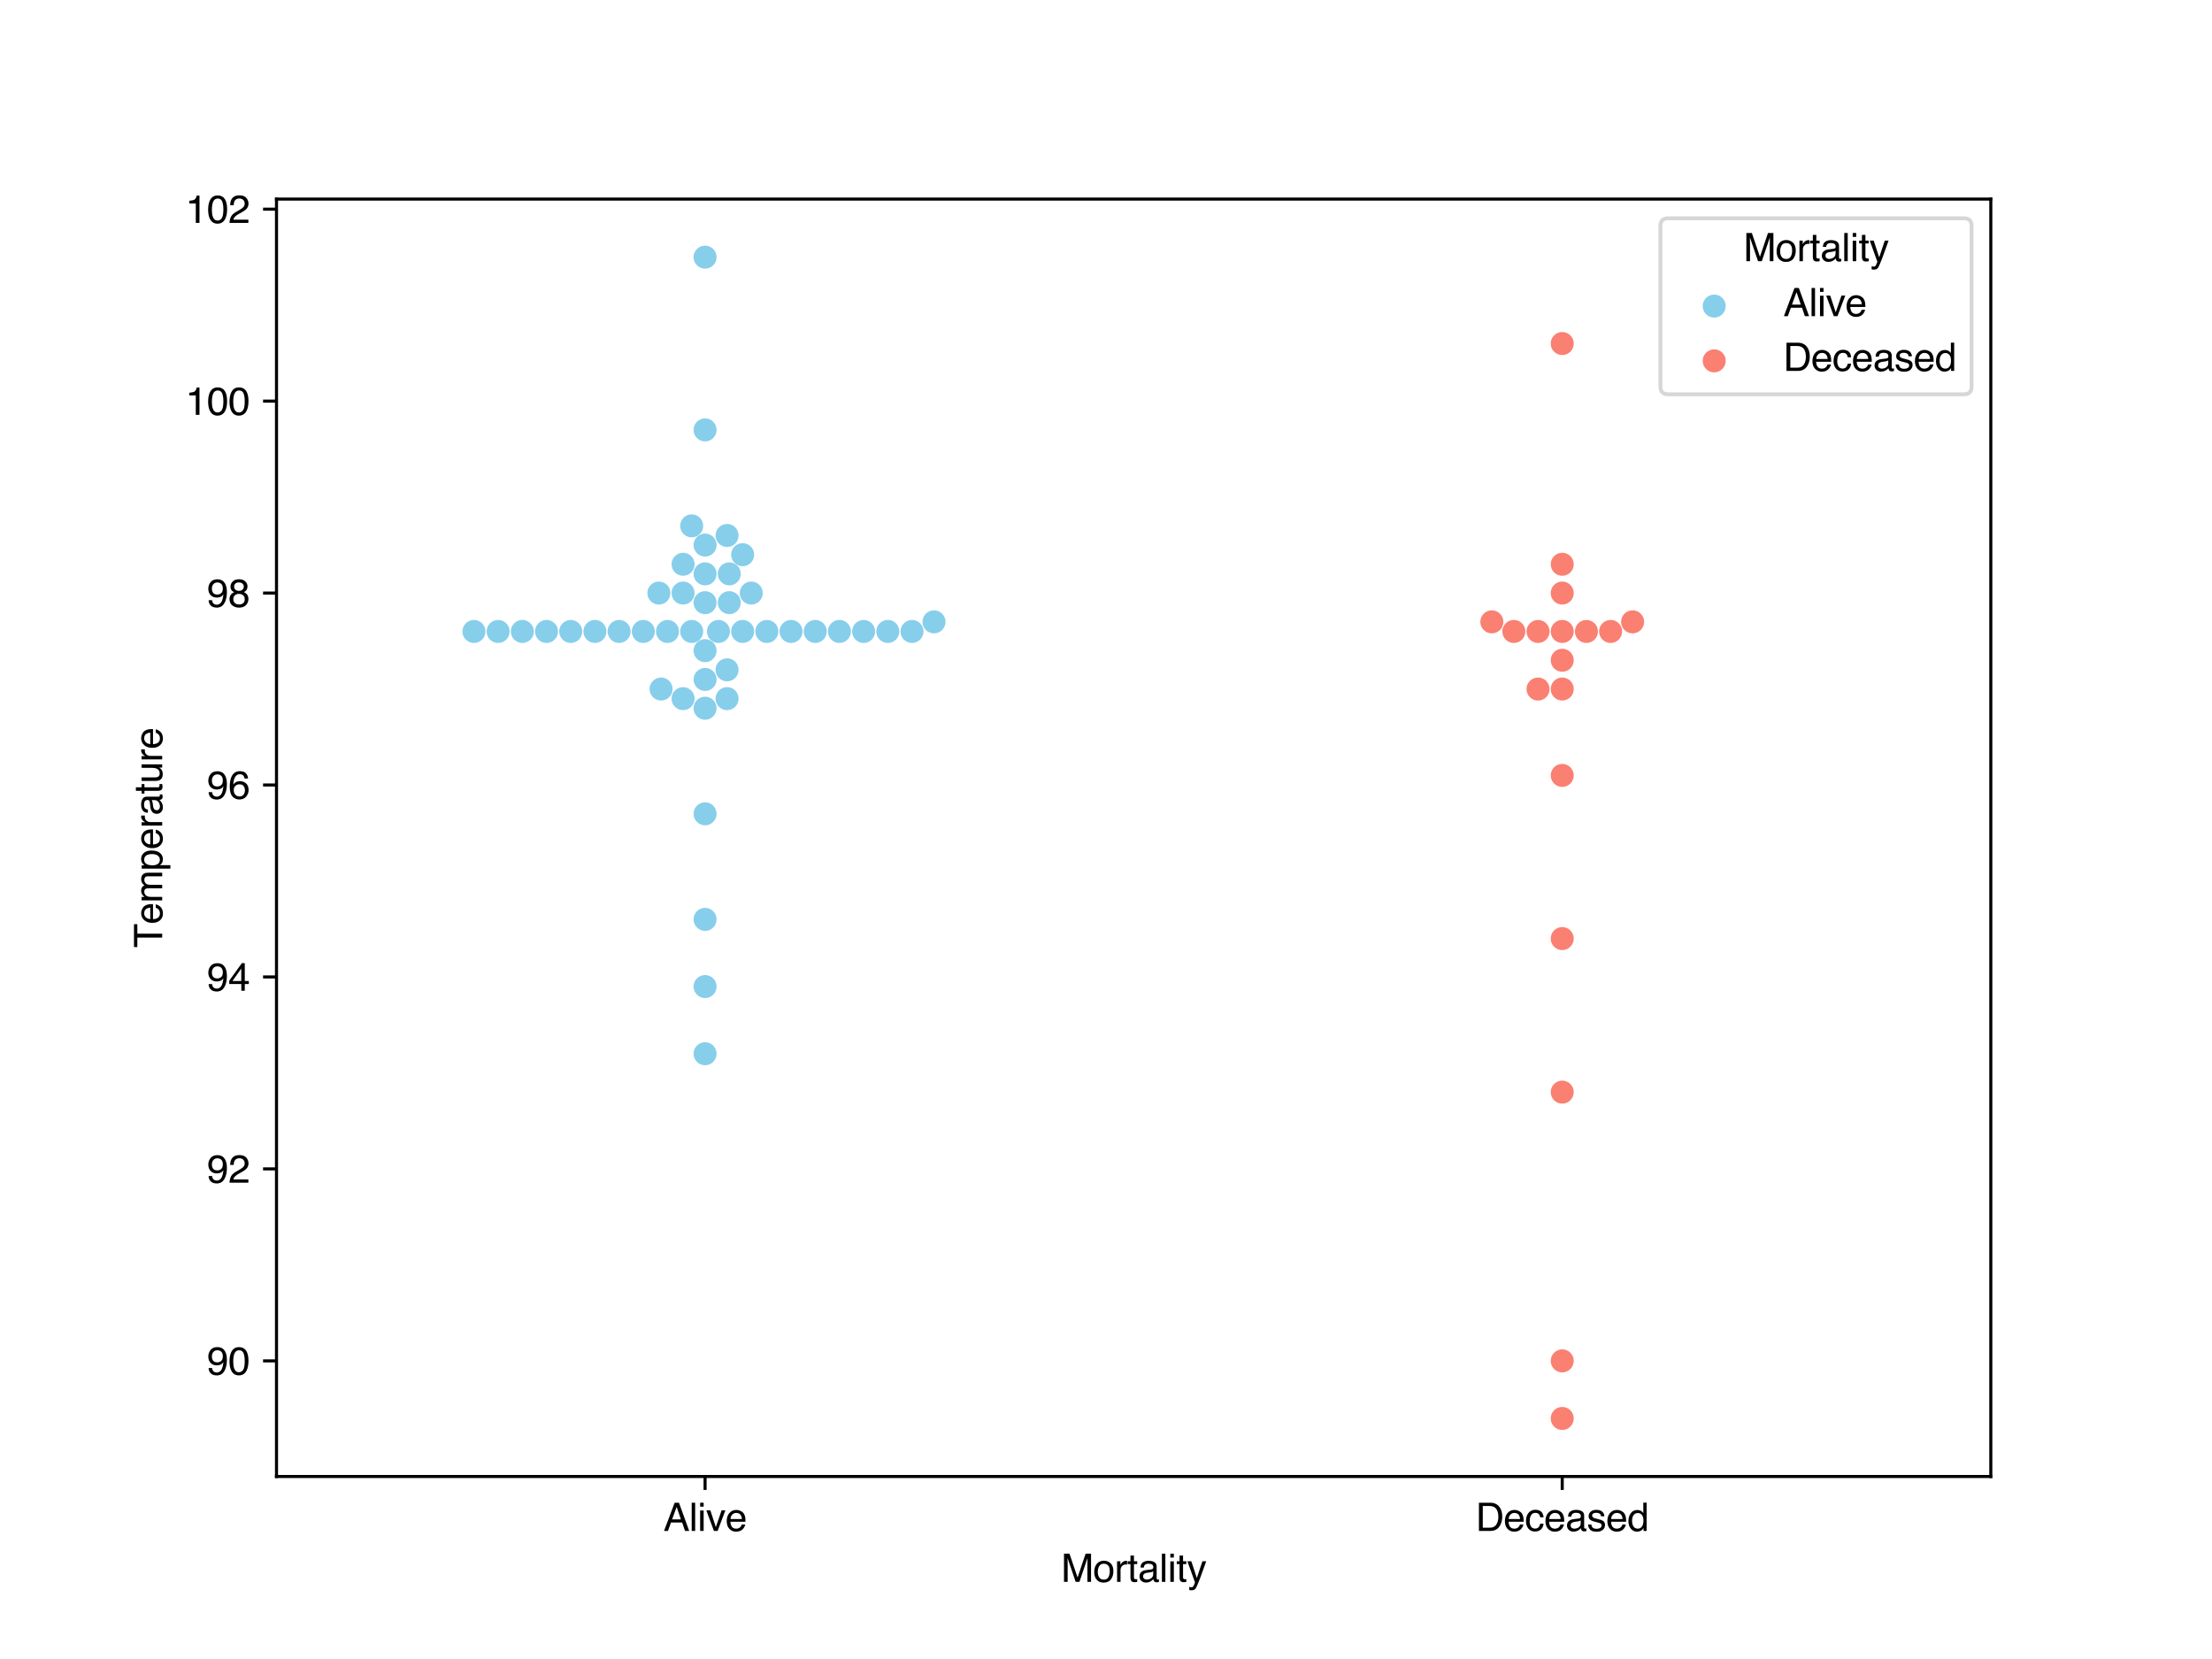 <?xml version="1.0" encoding="utf-8" standalone="no"?>
<!DOCTYPE svg PUBLIC "-//W3C//DTD SVG 1.1//EN"
  "http://www.w3.org/Graphics/SVG/1.1/DTD/svg11.dtd">
<svg xmlns:xlink="http://www.w3.org/1999/xlink" width="576pt" height="432pt" viewBox="0 0 576 432" xmlns="http://www.w3.org/2000/svg" version="1.1">
 <defs>
  <style type="text/css">*{stroke-linejoin: round; stroke-linecap: butt}</style>
 </defs>
 <g id="figure_1">
  <g id="patch_1">
   <path d="M 0 432 
L 576 432 
L 576 0 
L 0 0 
z
" style="fill: #ffffff"/>
  </g>
  <g id="axes_1">
   <g id="patch_2">
    <path d="M 72 384.48 
L 518.4 384.48 
L 518.4 51.84 
L 72 51.84 
z
" style="fill: #ffffff"/>
   </g>
   <g id="PathCollection_1"/>
   <g id="PathCollection_2"/>
   <g id="matplotlib.axis_1">
    <g id="xtick_1">
     <g id="line2d_1">
      <defs>
       <path id="mde32cd69aa" d="M 0 0 
L 0 3.5 
" style="stroke: #000000; stroke-width: 0.8"/>
      </defs>
      <g>
       <use xlink:href="#mde32cd69aa" x="183.6" y="384.48" style="stroke: #000000; stroke-width: 0.8"/>
      </g>
     </g>
     <g id="text_1">
      <!-- Alive -->
      <g transform="translate(172.762 398.653) scale(0.1 -0.1)">
       <defs>
        <path id="Helvetica-41" d="M 2844 1881 
L 2147 3909 
L 1406 1881 
L 2844 1881 
z
M 1822 4591 
L 2525 4591 
L 4191 0 
L 3509 0 
L 3044 1375 
L 1228 1375 
L 731 0 
L 94 0 
L 1822 4591 
z
" transform="scale(0.016)"/>
        <path id="Helvetica-6c" d="M 428 4591 
L 991 4591 
L 991 0 
L 428 0 
L 428 4591 
z
" transform="scale(0.016)"/>
        <path id="Helvetica-69" d="M 413 3331 
L 984 3331 
L 984 0 
L 413 0 
L 413 3331 
z
M 413 4591 
L 984 4591 
L 984 3953 
L 413 3953 
L 413 4591 
z
" transform="scale(0.016)"/>
        <path id="Helvetica-76" d="M 688 3347 
L 1581 622 
L 2516 3347 
L 3131 3347 
L 1869 0 
L 1269 0 
L 34 3347 
L 688 3347 
z
" transform="scale(0.016)"/>
        <path id="Helvetica-65" d="M 1806 3422 
Q 2163 3422 2497 3255 
Q 2831 3088 3006 2822 
Q 3175 2569 3231 2231 
Q 3281 2000 3281 1494 
L 828 1494 
Q 844 984 1069 676 
Q 1294 369 1766 369 
Q 2206 369 2469 659 
Q 2619 828 2681 1050 
L 3234 1050 
Q 3213 866 3089 639 
Q 2966 413 2813 269 
Q 2556 19 2178 -69 
Q 1975 -119 1719 -119 
Q 1094 -119 659 336 
Q 225 791 225 1609 
Q 225 2416 662 2919 
Q 1100 3422 1806 3422 
z
M 2703 1941 
Q 2669 2306 2544 2525 
Q 2313 2931 1772 2931 
Q 1384 2931 1121 2651 
Q 859 2372 844 1941 
L 2703 1941 
z
M 1753 3428 
L 1753 3428 
z
" transform="scale(0.016)"/>
       </defs>
       <use xlink:href="#Helvetica-41"/>
       <use xlink:href="#Helvetica-6c" x="66.699"/>
       <use xlink:href="#Helvetica-69" x="88.916"/>
       <use xlink:href="#Helvetica-76" x="111.133"/>
       <use xlink:href="#Helvetica-65" x="161.133"/>
      </g>
     </g>
    </g>
    <g id="xtick_2">
     <g id="line2d_2">
      <g>
       <use xlink:href="#mde32cd69aa" x="406.8" y="384.48" style="stroke: #000000; stroke-width: 0.8"/>
      </g>
     </g>
     <g id="text_2">
      <!-- Deceased -->
      <g transform="translate(384.287 398.653) scale(0.1 -0.1)">
       <defs>
        <path id="Helvetica-44" d="M 2250 531 
Q 2566 531 2769 597 
Q 3131 719 3363 1066 
Q 3547 1344 3628 1778 
Q 3675 2038 3675 2259 
Q 3675 3113 3336 3584 
Q 2997 4056 2244 4056 
L 1141 4056 
L 1141 531 
L 2250 531 
z
M 516 4591 
L 2375 4591 
Q 3322 4591 3844 3919 
Q 4309 3313 4309 2366 
Q 4309 1634 4034 1044 
Q 3550 0 2369 0 
L 516 0 
L 516 4591 
z
" transform="scale(0.016)"/>
        <path id="Helvetica-63" d="M 1703 3444 
Q 2269 3444 2623 3169 
Q 2978 2894 3050 2222 
L 2503 2222 
Q 2453 2531 2275 2736 
Q 2097 2941 1703 2941 
Q 1166 2941 934 2416 
Q 784 2075 784 1575 
Q 784 1072 996 728 
Q 1209 384 1666 384 
Q 2016 384 2220 598 
Q 2425 813 2503 1184 
L 3050 1184 
Q 2956 519 2581 211 
Q 2206 -97 1622 -97 
Q 966 -97 575 383 
Q 184 863 184 1581 
Q 184 2463 612 2953 
Q 1041 3444 1703 3444 
z
M 1616 3428 
L 1616 3428 
z
" transform="scale(0.016)"/>
        <path id="Helvetica-61" d="M 844 891 
Q 844 647 1022 506 
Q 1200 366 1444 366 
Q 1741 366 2019 503 
Q 2488 731 2488 1250 
L 2488 1703 
Q 2384 1638 2221 1594 
Q 2059 1550 1903 1531 
L 1563 1488 
Q 1256 1447 1103 1359 
Q 844 1213 844 891 
z
M 2206 2028 
Q 2400 2053 2466 2191 
Q 2503 2266 2503 2406 
Q 2503 2694 2298 2823 
Q 2094 2953 1713 2953 
Q 1272 2953 1088 2716 
Q 984 2584 953 2325 
L 428 2325 
Q 444 2944 830 3186 
Q 1216 3428 1725 3428 
Q 2316 3428 2684 3203 
Q 3050 2978 3050 2503 
L 3050 575 
Q 3050 488 3086 434 
Q 3122 381 3238 381 
Q 3275 381 3322 386 
Q 3369 391 3422 400 
L 3422 -16 
Q 3291 -53 3222 -62 
Q 3153 -72 3034 -72 
Q 2744 -72 2613 134 
Q 2544 244 2516 444 
Q 2344 219 2022 53 
Q 1700 -113 1313 -113 
Q 847 -113 551 170 
Q 256 453 256 878 
Q 256 1344 547 1600 
Q 838 1856 1309 1916 
L 2206 2028 
z
M 1741 3428 
L 1741 3428 
z
" transform="scale(0.016)"/>
        <path id="Helvetica-73" d="M 747 1050 
Q 772 769 888 619 
Q 1100 347 1625 347 
Q 1938 347 2175 483 
Q 2413 619 2413 903 
Q 2413 1119 2222 1231 
Q 2100 1300 1741 1391 
L 1294 1503 
Q 866 1609 663 1741 
Q 300 1969 300 2372 
Q 300 2847 642 3140 
Q 984 3434 1563 3434 
Q 2319 3434 2653 2991 
Q 2863 2709 2856 2384 
L 2325 2384 
Q 2309 2575 2191 2731 
Q 1997 2953 1519 2953 
Q 1200 2953 1036 2831 
Q 872 2709 872 2509 
Q 872 2291 1088 2159 
Q 1213 2081 1456 2022 
L 1828 1931 
Q 2434 1784 2641 1647 
Q 2969 1431 2969 969 
Q 2969 522 2630 197 
Q 2291 -128 1597 -128 
Q 850 -128 539 211 
Q 228 550 206 1050 
L 747 1050 
z
M 1578 3428 
L 1578 3428 
z
" transform="scale(0.016)"/>
        <path id="Helvetica-64" d="M 769 1634 
Q 769 1097 997 734 
Q 1225 372 1728 372 
Q 2119 372 2370 708 
Q 2622 1044 2622 1672 
Q 2622 2306 2362 2611 
Q 2103 2916 1722 2916 
Q 1297 2916 1033 2591 
Q 769 2266 769 1634 
z
M 1616 3406 
Q 2000 3406 2259 3244 
Q 2409 3150 2600 2916 
L 2600 4606 
L 3141 4606 
L 3141 0 
L 2634 0 
L 2634 466 
Q 2438 156 2169 18 
Q 1900 -119 1553 -119 
Q 994 -119 584 351 
Q 175 822 175 1603 
Q 175 2334 548 2870 
Q 922 3406 1616 3406 
z
" transform="scale(0.016)"/>
       </defs>
       <use xlink:href="#Helvetica-44"/>
       <use xlink:href="#Helvetica-65" x="72.217"/>
       <use xlink:href="#Helvetica-63" x="127.832"/>
       <use xlink:href="#Helvetica-65" x="177.832"/>
       <use xlink:href="#Helvetica-61" x="233.447"/>
       <use xlink:href="#Helvetica-73" x="289.062"/>
       <use xlink:href="#Helvetica-65" x="339.062"/>
       <use xlink:href="#Helvetica-64" x="394.678"/>
      </g>
     </g>
    </g>
    <g id="text_3">
     <!-- Mortality -->
     <g transform="translate(276.309 411.911) scale(0.1 -0.1)">
      <defs>
       <path id="Helvetica-4d" d="M 472 4591 
L 1363 4591 
L 2681 709 
L 3991 4591 
L 4872 4591 
L 4872 0 
L 4281 0 
L 4281 2709 
Q 4281 2850 4287 3175 
Q 4294 3500 4294 3872 
L 2984 0 
L 2369 0 
L 1050 3872 
L 1050 3731 
Q 1050 3563 1058 3217 
Q 1066 2872 1066 2709 
L 1066 0 
L 472 0 
L 472 4591 
z
" transform="scale(0.016)"/>
       <path id="Helvetica-6f" d="M 1741 363 
Q 2300 363 2508 786 
Q 2716 1209 2716 1728 
Q 2716 2197 2566 2491 
Q 2328 2953 1747 2953 
Q 1231 2953 997 2559 
Q 763 2166 763 1609 
Q 763 1075 997 719 
Q 1231 363 1741 363 
z
M 1763 3444 
Q 2409 3444 2856 3012 
Q 3303 2581 3303 1744 
Q 3303 934 2909 406 
Q 2516 -122 1688 -122 
Q 997 -122 590 345 
Q 184 813 184 1600 
Q 184 2444 612 2944 
Q 1041 3444 1763 3444 
z
M 1744 3428 
L 1744 3428 
z
" transform="scale(0.016)"/>
       <path id="Helvetica-72" d="M 428 3347 
L 963 3347 
L 963 2769 
Q 1028 2938 1284 3180 
Q 1541 3422 1875 3422 
Q 1891 3422 1928 3419 
Q 1966 3416 2056 3406 
L 2056 2813 
Q 2006 2822 1964 2825 
Q 1922 2828 1872 2828 
Q 1447 2828 1219 2554 
Q 991 2281 991 1925 
L 991 0 
L 428 0 
L 428 3347 
z
" transform="scale(0.016)"/>
       <path id="Helvetica-74" d="M 525 4281 
L 1094 4281 
L 1094 3347 
L 1628 3347 
L 1628 2888 
L 1094 2888 
L 1094 703 
Q 1094 528 1213 469 
Q 1278 434 1431 434 
Q 1472 434 1519 436 
Q 1566 438 1628 444 
L 1628 0 
Q 1531 -28 1426 -40 
Q 1322 -53 1200 -53 
Q 806 -53 665 148 
Q 525 350 525 672 
L 525 2888 
L 72 2888 
L 72 3347 
L 525 3347 
L 525 4281 
z
" transform="scale(0.016)"/>
       <path id="Helvetica-79" d="M 2503 3347 
L 3125 3347 
Q 3006 3025 2597 1878 
Q 2291 1016 2084 472 
Q 1597 -809 1397 -1090 
Q 1197 -1372 709 -1372 
Q 591 -1372 527 -1362 
Q 463 -1353 369 -1328 
L 369 -816 
Q 516 -856 581 -865 
Q 647 -875 697 -875 
Q 853 -875 926 -823 
Q 1000 -772 1050 -697 
Q 1066 -672 1162 -440 
Q 1259 -209 1303 -97 
L 66 3347 
L 703 3347 
L 1600 622 
L 2503 3347 
z
M 1597 3428 
L 1597 3428 
z
" transform="scale(0.016)"/>
      </defs>
      <use xlink:href="#Helvetica-4d"/>
      <use xlink:href="#Helvetica-6f" x="83.301"/>
      <use xlink:href="#Helvetica-72" x="138.916"/>
      <use xlink:href="#Helvetica-74" x="172.217"/>
      <use xlink:href="#Helvetica-61" x="200"/>
      <use xlink:href="#Helvetica-6c" x="255.615"/>
      <use xlink:href="#Helvetica-69" x="277.832"/>
      <use xlink:href="#Helvetica-74" x="300.049"/>
      <use xlink:href="#Helvetica-79" x="327.832"/>
     </g>
    </g>
   </g>
   <g id="matplotlib.axis_2">
    <g id="ytick_1">
     <g id="line2d_3">
      <defs>
       <path id="m8b24655b7f" d="M 0 0 
L -3.5 0 
" style="stroke: #000000; stroke-width: 0.8"/>
      </defs>
      <g>
       <use xlink:href="#m8b24655b7f" x="72" y="354.365" style="stroke: #000000; stroke-width: 0.8"/>
      </g>
     </g>
     <g id="text_4">
      <!-- 90 -->
      <g transform="translate(53.878 357.952) scale(0.1 -0.1)">
       <defs>
        <path id="Helvetica-39" d="M 850 1081 
Q 875 616 1209 438 
Q 1381 344 1597 344 
Q 2000 344 2284 680 
Q 2569 1016 2688 2044 
Q 2500 1747 2223 1626 
Q 1947 1506 1628 1506 
Q 981 1506 604 1909 
Q 228 2313 228 2947 
Q 228 3556 600 4018 
Q 972 4481 1697 4481 
Q 2675 4481 3047 3600 
Q 3253 3116 3253 2388 
Q 3253 1566 3006 931 
Q 2597 -125 1619 -125 
Q 963 -125 622 219 
Q 281 563 281 1081 
L 850 1081 
z
M 1703 2000 
Q 2038 2000 2314 2220 
Q 2591 2441 2591 2991 
Q 2591 3484 2342 3726 
Q 2094 3969 1709 3969 
Q 1297 3969 1055 3692 
Q 813 3416 813 2953 
Q 813 2516 1025 2258 
Q 1238 2000 1703 2000 
z
" transform="scale(0.016)"/>
        <path id="Helvetica-30" d="M 1731 4475 
Q 2600 4475 2988 3759 
Q 3288 3206 3288 2244 
Q 3288 1331 3016 734 
Q 2622 -122 1728 -122 
Q 922 -122 528 578 
Q 200 1163 200 2147 
Q 200 2909 397 3456 
Q 766 4475 1731 4475 
z
M 1725 391 
Q 2163 391 2422 778 
Q 2681 1166 2681 2222 
Q 2681 2984 2493 3476 
Q 2306 3969 1766 3969 
Q 1269 3969 1039 3501 
Q 809 3034 809 2125 
Q 809 1441 956 1025 
Q 1181 391 1725 391 
z
" transform="scale(0.016)"/>
       </defs>
       <use xlink:href="#Helvetica-39"/>
       <use xlink:href="#Helvetica-30" x="55.615"/>
      </g>
     </g>
    </g>
    <g id="ytick_2">
     <g id="line2d_4">
      <g>
       <use xlink:href="#m8b24655b7f" x="72" y="304.381" style="stroke: #000000; stroke-width: 0.8"/>
      </g>
     </g>
     <g id="text_5">
      <!-- 92 -->
      <g transform="translate(53.878 307.968) scale(0.1 -0.1)">
       <defs>
        <path id="Helvetica-32" d="M 200 0 
Q 231 578 439 1006 
Q 647 1434 1250 1784 
L 1850 2131 
Q 2253 2366 2416 2531 
Q 2672 2791 2672 3125 
Q 2672 3516 2437 3745 
Q 2203 3975 1813 3975 
Q 1234 3975 1013 3538 
Q 894 3303 881 2888 
L 309 2888 
Q 319 3472 525 3841 
Q 891 4491 1816 4491 
Q 2584 4491 2939 4075 
Q 3294 3659 3294 3150 
Q 3294 2613 2916 2231 
Q 2697 2009 2131 1694 
L 1703 1456 
Q 1397 1288 1222 1134 
Q 909 863 828 531 
L 3272 531 
L 3272 0 
L 200 0 
z
" transform="scale(0.016)"/>
       </defs>
       <use xlink:href="#Helvetica-39"/>
       <use xlink:href="#Helvetica-32" x="55.615"/>
      </g>
     </g>
    </g>
    <g id="ytick_3">
     <g id="line2d_5">
      <g>
       <use xlink:href="#m8b24655b7f" x="72" y="254.398" style="stroke: #000000; stroke-width: 0.8"/>
      </g>
     </g>
     <g id="text_6">
      <!-- 94 -->
      <g transform="translate(53.878 257.985) scale(0.1 -0.1)">
       <defs>
        <path id="Helvetica-34" d="M 2116 1584 
L 2116 3613 
L 681 1584 
L 2116 1584 
z
M 2125 0 
L 2125 1094 
L 163 1094 
L 163 1644 
L 2213 4488 
L 2688 4488 
L 2688 1584 
L 3347 1584 
L 3347 1094 
L 2688 1094 
L 2688 0 
L 2125 0 
z
" transform="scale(0.016)"/>
       </defs>
       <use xlink:href="#Helvetica-39"/>
       <use xlink:href="#Helvetica-34" x="55.615"/>
      </g>
     </g>
    </g>
    <g id="ytick_4">
     <g id="line2d_6">
      <g>
       <use xlink:href="#m8b24655b7f" x="72" y="204.415" style="stroke: #000000; stroke-width: 0.8"/>
      </g>
     </g>
     <g id="text_7">
      <!-- 96 -->
      <g transform="translate(53.878 208.001) scale(0.1 -0.1)">
       <defs>
        <path id="Helvetica-36" d="M 1872 4494 
Q 2622 4494 2917 4105 
Q 3213 3716 3213 3303 
L 2656 3303 
Q 2606 3569 2497 3719 
Q 2294 4000 1881 4000 
Q 1409 4000 1131 3564 
Q 853 3128 822 2316 
Q 1016 2600 1309 2741 
Q 1578 2866 1909 2866 
Q 2472 2866 2890 2506 
Q 3309 2147 3309 1434 
Q 3309 825 2912 354 
Q 2516 -116 1781 -116 
Q 1153 -116 697 361 
Q 241 838 241 1966 
Q 241 2800 444 3381 
Q 834 4494 1872 4494 
z
M 1831 384 
Q 2275 384 2495 682 
Q 2716 981 2716 1388 
Q 2716 1731 2519 2042 
Q 2322 2353 1803 2353 
Q 1441 2353 1167 2112 
Q 894 1872 894 1388 
Q 894 963 1142 673 
Q 1391 384 1831 384 
z
" transform="scale(0.016)"/>
       </defs>
       <use xlink:href="#Helvetica-39"/>
       <use xlink:href="#Helvetica-36" x="55.615"/>
      </g>
     </g>
    </g>
    <g id="ytick_5">
     <g id="line2d_7">
      <g>
       <use xlink:href="#m8b24655b7f" x="72" y="154.431" style="stroke: #000000; stroke-width: 0.8"/>
      </g>
     </g>
     <g id="text_8">
      <!-- 98 -->
      <g transform="translate(53.878 158.018) scale(0.1 -0.1)">
       <defs>
        <path id="Helvetica-38" d="M 1741 2600 
Q 2113 2600 2322 2808 
Q 2531 3016 2531 3303 
Q 2531 3553 2331 3762 
Q 2131 3972 1722 3972 
Q 1316 3972 1134 3762 
Q 953 3553 953 3272 
Q 953 2956 1187 2778 
Q 1422 2600 1741 2600 
z
M 1775 384 
Q 2166 384 2423 595 
Q 2681 806 2681 1225 
Q 2681 1659 2415 1884 
Q 2150 2109 1734 2109 
Q 1331 2109 1076 1879 
Q 822 1650 822 1244 
Q 822 894 1055 639 
Q 1288 384 1775 384 
z
M 975 2384 
Q 741 2484 609 2619 
Q 363 2869 363 3269 
Q 363 3769 725 4128 
Q 1088 4488 1753 4488 
Q 2397 4488 2762 4148 
Q 3128 3809 3128 3356 
Q 3128 2938 2916 2678 
Q 2797 2531 2547 2391 
Q 2825 2263 2984 2097 
Q 3281 1784 3281 1284 
Q 3281 694 2884 283 
Q 2488 -128 1763 -128 
Q 1109 -128 657 226 
Q 206 581 206 1256 
Q 206 1653 400 1942 
Q 594 2231 975 2384 
z
" transform="scale(0.016)"/>
       </defs>
       <use xlink:href="#Helvetica-39"/>
       <use xlink:href="#Helvetica-38" x="55.615"/>
      </g>
     </g>
    </g>
    <g id="ytick_6">
     <g id="line2d_8">
      <g>
       <use xlink:href="#m8b24655b7f" x="72" y="104.448" style="stroke: #000000; stroke-width: 0.8"/>
      </g>
     </g>
     <g id="text_9">
      <!-- 100 -->
      <g transform="translate(48.317 108.034) scale(0.1 -0.1)">
       <defs>
        <path id="Helvetica-31" d="M 613 3169 
L 613 3600 
Q 1222 3659 1462 3798 
Q 1703 3938 1822 4456 
L 2266 4456 
L 2266 0 
L 1666 0 
L 1666 3169 
L 613 3169 
z
" transform="scale(0.016)"/>
       </defs>
       <use xlink:href="#Helvetica-31"/>
       <use xlink:href="#Helvetica-30" x="55.615"/>
       <use xlink:href="#Helvetica-30" x="111.23"/>
      </g>
     </g>
    </g>
    <g id="ytick_7">
     <g id="line2d_9">
      <g>
       <use xlink:href="#m8b24655b7f" x="72" y="54.464" style="stroke: #000000; stroke-width: 0.8"/>
      </g>
     </g>
     <g id="text_10">
      <!-- 102 -->
      <g transform="translate(48.317 58.051) scale(0.1 -0.1)">
       <use xlink:href="#Helvetica-31"/>
       <use xlink:href="#Helvetica-30" x="55.615"/>
       <use xlink:href="#Helvetica-32" x="111.23"/>
      </g>
     </g>
    </g>
    <g id="text_11">
     <!-- Temperature -->
     <g transform="translate(42.233 246.78) rotate(-90) scale(0.1 -0.1)">
      <defs>
       <path id="Helvetica-54" d="M 3828 4591 
L 3828 4044 
L 2281 4044 
L 2281 0 
L 1650 0 
L 1650 4044 
L 103 4044 
L 103 4591 
L 3828 4591 
z
" transform="scale(0.016)"/>
       <path id="Helvetica-6d" d="M 413 3347 
L 969 3347 
L 969 2872 
Q 1169 3119 1331 3231 
Q 1609 3422 1963 3422 
Q 2363 3422 2606 3225 
Q 2744 3113 2856 2894 
Q 3044 3163 3297 3292 
Q 3550 3422 3866 3422 
Q 4541 3422 4784 2934 
Q 4916 2672 4916 2228 
L 4916 0 
L 4331 0 
L 4331 2325 
Q 4331 2659 4164 2784 
Q 3997 2909 3756 2909 
Q 3425 2909 3186 2687 
Q 2947 2466 2947 1947 
L 2947 0 
L 2375 0 
L 2375 2184 
Q 2375 2525 2294 2681 
Q 2166 2916 1816 2916 
Q 1497 2916 1236 2669 
Q 975 2422 975 1775 
L 975 0 
L 413 0 
L 413 3347 
z
" transform="scale(0.016)"/>
       <path id="Helvetica-70" d="M 1825 378 
Q 2219 378 2480 708 
Q 2741 1038 2741 1694 
Q 2741 2094 2625 2381 
Q 2406 2934 1825 2934 
Q 1241 2934 1025 2350 
Q 909 2038 909 1556 
Q 909 1169 1025 897 
Q 1244 378 1825 378 
z
M 369 3331 
L 916 3331 
L 916 2888 
Q 1084 3116 1284 3241 
Q 1569 3428 1953 3428 
Q 2522 3428 2919 2992 
Q 3316 2556 3316 1747 
Q 3316 653 2744 184 
Q 2381 -113 1900 -113 
Q 1522 -113 1266 53 
Q 1116 147 931 375 
L 931 -1334 
L 369 -1334 
L 369 3331 
z
" transform="scale(0.016)"/>
       <path id="Helvetica-75" d="M 975 3347 
L 975 1125 
Q 975 869 1056 706 
Q 1206 406 1616 406 
Q 2203 406 2416 931 
Q 2531 1213 2531 1703 
L 2531 3347 
L 3094 3347 
L 3094 0 
L 2563 0 
L 2569 494 
Q 2459 303 2297 172 
Q 1975 -91 1516 -91 
Q 800 -91 541 388 
Q 400 644 400 1072 
L 400 3347 
L 975 3347 
z
M 1747 3428 
L 1747 3428 
z
" transform="scale(0.016)"/>
      </defs>
      <use xlink:href="#Helvetica-54"/>
      <use xlink:href="#Helvetica-65" x="61.084"/>
      <use xlink:href="#Helvetica-6d" x="116.699"/>
      <use xlink:href="#Helvetica-70" x="200"/>
      <use xlink:href="#Helvetica-65" x="255.615"/>
      <use xlink:href="#Helvetica-72" x="311.23"/>
      <use xlink:href="#Helvetica-61" x="344.531"/>
      <use xlink:href="#Helvetica-74" x="400.146"/>
      <use xlink:href="#Helvetica-75" x="427.93"/>
      <use xlink:href="#Helvetica-72" x="483.545"/>
      <use xlink:href="#Helvetica-65" x="516.846"/>
     </g>
    </g>
   </g>
   <g id="patch_3">
    <path d="M 72 384.48 
L 72 51.84 
" style="fill: none; stroke: #000000; stroke-width: 0.8; stroke-linejoin: miter; stroke-linecap: square"/>
   </g>
   <g id="patch_4">
    <path d="M 518.4 384.48 
L 518.4 51.84 
" style="fill: none; stroke: #000000; stroke-width: 0.8; stroke-linejoin: miter; stroke-linecap: square"/>
   </g>
   <g id="patch_5">
    <path d="M 72 384.48 
L 518.4 384.48 
" style="fill: none; stroke: #000000; stroke-width: 0.8; stroke-linejoin: miter; stroke-linecap: square"/>
   </g>
   <g id="patch_6">
    <path d="M 72 51.84 
L 518.4 51.84 
" style="fill: none; stroke: #000000; stroke-width: 0.8; stroke-linejoin: miter; stroke-linecap: square"/>
   </g>
   <g id="PathCollection_3">
    <defs>
     <path id="C0_0_29fc2afc01" d="M 0 3 
C 0.796 3 1.559 2.684 2.121 2.121 
C 2.684 1.559 3 0.796 3 -0 
C 3 -0.796 2.684 -1.559 2.121 -2.121 
C 1.559 -2.684 0.796 -3 0 -3 
C -0.796 -3 -1.559 -2.684 -2.121 -2.121 
C -2.684 -1.559 -3 -0.796 -3 0 
C -3 0.796 -2.684 1.559 -2.121 2.121 
C -1.559 2.684 -0.796 3 0 3 
z
"/>
    </defs>
    <g clip-path="url(#pfb4e951541)">
     <use xlink:href="#C0_0_29fc2afc01" x="161.215" y="164.428" style="fill: #87ceeb"/>
    </g>
    <g clip-path="url(#pfb4e951541)">
     <use xlink:href="#C0_0_29fc2afc01" x="154.915" y="164.428" style="fill: #87ceeb"/>
    </g>
    <g clip-path="url(#pfb4e951541)">
     <use xlink:href="#C0_0_29fc2afc01" x="148.615" y="164.428" style="fill: #87ceeb"/>
    </g>
    <g clip-path="url(#pfb4e951541)">
     <use xlink:href="#C0_0_29fc2afc01" x="237.485" y="164.428" style="fill: #87ceeb"/>
    </g>
    <g clip-path="url(#pfb4e951541)">
     <use xlink:href="#C0_0_29fc2afc01" x="218.585" y="164.428" style="fill: #87ceeb"/>
    </g>
    <g clip-path="url(#pfb4e951541)">
     <use xlink:href="#C0_0_29fc2afc01" x="205.985" y="164.428" style="fill: #87ceeb"/>
    </g>
    <g clip-path="url(#pfb4e951541)">
     <use xlink:href="#C0_0_29fc2afc01" x="231.185" y="164.428" style="fill: #87ceeb"/>
    </g>
    <g clip-path="url(#pfb4e951541)">
     <use xlink:href="#C0_0_29fc2afc01" x="142.315" y="164.428" style="fill: #87ceeb"/>
    </g>
    <g clip-path="url(#pfb4e951541)">
     <use xlink:href="#C0_0_29fc2afc01" x="123.415" y="164.428" style="fill: #87ceeb"/>
    </g>
    <g clip-path="url(#pfb4e951541)">
     <use xlink:href="#C0_0_29fc2afc01" x="183.6" y="184.421" style="fill: #87ceeb"/>
    </g>
    <g clip-path="url(#pfb4e951541)">
     <use xlink:href="#C0_0_29fc2afc01" x="189.9" y="149.433" style="fill: #87ceeb"/>
    </g>
    <g clip-path="url(#pfb4e951541)">
     <use xlink:href="#C0_0_29fc2afc01" x="129.715" y="164.428" style="fill: #87ceeb"/>
    </g>
    <g clip-path="url(#pfb4e951541)">
     <use xlink:href="#C0_0_29fc2afc01" x="136.015" y="164.428" style="fill: #87ceeb"/>
    </g>
    <g clip-path="url(#pfb4e951541)">
     <use xlink:href="#C0_0_29fc2afc01" x="224.885" y="164.428" style="fill: #87ceeb"/>
    </g>
    <g clip-path="url(#pfb4e951541)">
     <use xlink:href="#C0_0_29fc2afc01" x="212.285" y="164.428" style="fill: #87ceeb"/>
    </g>
    <g clip-path="url(#pfb4e951541)">
     <use xlink:href="#C0_0_29fc2afc01" x="183.6" y="141.935" style="fill: #87ceeb"/>
    </g>
    <g clip-path="url(#pfb4e951541)">
     <use xlink:href="#C0_0_29fc2afc01" x="183.6" y="111.945" style="fill: #87ceeb"/>
    </g>
    <g clip-path="url(#pfb4e951541)">
     <use xlink:href="#C0_0_29fc2afc01" x="183.6" y="211.912" style="fill: #87ceeb"/>
    </g>
    <g clip-path="url(#pfb4e951541)">
     <use xlink:href="#C0_0_29fc2afc01" x="177.873" y="146.934" style="fill: #87ceeb"/>
    </g>
    <g clip-path="url(#pfb4e951541)">
     <use xlink:href="#C0_0_29fc2afc01" x="193.385" y="164.428" style="fill: #87ceeb"/>
    </g>
    <g clip-path="url(#pfb4e951541)">
     <use xlink:href="#C0_0_29fc2afc01" x="167.515" y="164.428" style="fill: #87ceeb"/>
    </g>
    <g clip-path="url(#pfb4e951541)">
     <use xlink:href="#C0_0_29fc2afc01" x="180.115" y="136.937" style="fill: #87ceeb"/>
    </g>
    <g clip-path="url(#pfb4e951541)">
     <use xlink:href="#C0_0_29fc2afc01" x="183.6" y="239.403" style="fill: #87ceeb"/>
    </g>
    <g clip-path="url(#pfb4e951541)">
     <use xlink:href="#C0_0_29fc2afc01" x="195.627" y="154.431" style="fill: #87ceeb"/>
    </g>
    <g clip-path="url(#pfb4e951541)">
     <use xlink:href="#C0_0_29fc2afc01" x="183.6" y="256.897" style="fill: #87ceeb"/>
    </g>
    <g clip-path="url(#pfb4e951541)">
     <use xlink:href="#C0_0_29fc2afc01" x="183.6" y="169.426" style="fill: #87ceeb"/>
    </g>
    <g clip-path="url(#pfb4e951541)">
     <use xlink:href="#C0_0_29fc2afc01" x="193.385" y="144.434" style="fill: #87ceeb"/>
    </g>
    <g clip-path="url(#pfb4e951541)">
     <use xlink:href="#C0_0_29fc2afc01" x="177.873" y="181.922" style="fill: #87ceeb"/>
    </g>
    <g clip-path="url(#pfb4e951541)">
     <use xlink:href="#C0_0_29fc2afc01" x="172.145" y="179.423" style="fill: #87ceeb"/>
    </g>
    <g clip-path="url(#pfb4e951541)">
     <use xlink:href="#C0_0_29fc2afc01" x="199.685" y="164.428" style="fill: #87ceeb"/>
    </g>
    <g clip-path="url(#pfb4e951541)">
     <use xlink:href="#C0_0_29fc2afc01" x="183.6" y="176.924" style="fill: #87ceeb"/>
    </g>
    <g clip-path="url(#pfb4e951541)">
     <use xlink:href="#C0_0_29fc2afc01" x="183.6" y="149.433" style="fill: #87ceeb"/>
    </g>
    <g clip-path="url(#pfb4e951541)">
     <use xlink:href="#C0_0_29fc2afc01" x="177.873" y="154.431" style="fill: #87ceeb"/>
    </g>
    <g clip-path="url(#pfb4e951541)">
     <use xlink:href="#C0_0_29fc2afc01" x="189.9" y="156.93" style="fill: #87ceeb"/>
    </g>
    <g clip-path="url(#pfb4e951541)">
     <use xlink:href="#C0_0_29fc2afc01" x="173.815" y="164.428" style="fill: #87ceeb"/>
    </g>
    <g clip-path="url(#pfb4e951541)">
     <use xlink:href="#C0_0_29fc2afc01" x="183.6" y="274.391" style="fill: #87ceeb"/>
    </g>
    <g clip-path="url(#pfb4e951541)">
     <use xlink:href="#C0_0_29fc2afc01" x="183.6" y="66.96" style="fill: #87ceeb"/>
    </g>
    <g clip-path="url(#pfb4e951541)">
     <use xlink:href="#C0_0_29fc2afc01" x="180.115" y="164.428" style="fill: #87ceeb"/>
    </g>
    <g clip-path="url(#pfb4e951541)">
     <use xlink:href="#C0_0_29fc2afc01" x="189.327" y="174.424" style="fill: #87ceeb"/>
    </g>
    <g clip-path="url(#pfb4e951541)">
     <use xlink:href="#C0_0_29fc2afc01" x="243.213" y="161.929" style="fill: #87ceeb"/>
    </g>
    <g clip-path="url(#pfb4e951541)">
     <use xlink:href="#C0_0_29fc2afc01" x="187.085" y="164.428" style="fill: #87ceeb"/>
    </g>
    <g clip-path="url(#pfb4e951541)">
     <use xlink:href="#C0_0_29fc2afc01" x="189.327" y="139.436" style="fill: #87ceeb"/>
    </g>
    <g clip-path="url(#pfb4e951541)">
     <use xlink:href="#C0_0_29fc2afc01" x="189.327" y="181.922" style="fill: #87ceeb"/>
    </g>
    <g clip-path="url(#pfb4e951541)">
     <use xlink:href="#C0_0_29fc2afc01" x="183.6" y="156.93" style="fill: #87ceeb"/>
    </g>
    <g clip-path="url(#pfb4e951541)">
     <use xlink:href="#C0_0_29fc2afc01" x="171.573" y="154.431" style="fill: #87ceeb"/>
    </g>
   </g>
   <g id="PathCollection_4">
    <defs>
     <path id="C1_0_a72020b3ce" d="M 0 3 
C 0.796 3 1.559 2.684 2.121 2.121 
C 2.684 1.559 3 0.796 3 -0 
C 3 -0.796 2.684 -1.559 2.121 -2.121 
C 1.559 -2.684 0.796 -3 0 -3 
C -0.796 -3 -1.559 -2.684 -2.121 -2.121 
C -2.684 -1.559 -3 -0.796 -3 0 
C -3 0.796 -2.684 1.559 -2.121 2.121 
C -1.559 2.684 -0.796 3 0 3 
z
"/>
    </defs>
    <g clip-path="url(#pfb4e951541)">
     <use xlink:href="#C1_0_a72020b3ce" x="406.8" y="244.401" style="fill: #fa8072"/>
    </g>
    <g clip-path="url(#pfb4e951541)">
     <use xlink:href="#C1_0_a72020b3ce" x="406.8" y="284.388" style="fill: #fa8072"/>
    </g>
    <g clip-path="url(#pfb4e951541)">
     <use xlink:href="#C1_0_a72020b3ce" x="406.8" y="164.428" style="fill: #fa8072"/>
    </g>
    <g clip-path="url(#pfb4e951541)">
     <use xlink:href="#C1_0_a72020b3ce" x="425.127" y="161.929" style="fill: #fa8072"/>
    </g>
    <g clip-path="url(#pfb4e951541)">
     <use xlink:href="#C1_0_a72020b3ce" x="406.8" y="179.423" style="fill: #fa8072"/>
    </g>
    <g clip-path="url(#pfb4e951541)">
     <use xlink:href="#C1_0_a72020b3ce" x="406.8" y="201.915" style="fill: #fa8072"/>
    </g>
    <g clip-path="url(#pfb4e951541)">
     <use xlink:href="#C1_0_a72020b3ce" x="406.8" y="146.934" style="fill: #fa8072"/>
    </g>
    <g clip-path="url(#pfb4e951541)">
     <use xlink:href="#C1_0_a72020b3ce" x="406.8" y="171.925" style="fill: #fa8072"/>
    </g>
    <g clip-path="url(#pfb4e951541)">
     <use xlink:href="#C1_0_a72020b3ce" x="406.8" y="369.36" style="fill: #fa8072"/>
    </g>
    <g clip-path="url(#pfb4e951541)">
     <use xlink:href="#C1_0_a72020b3ce" x="388.473" y="161.929" style="fill: #fa8072"/>
    </g>
    <g clip-path="url(#pfb4e951541)">
     <use xlink:href="#C1_0_a72020b3ce" x="406.8" y="89.453" style="fill: #fa8072"/>
    </g>
    <g clip-path="url(#pfb4e951541)">
     <use xlink:href="#C1_0_a72020b3ce" x="406.8" y="354.365" style="fill: #fa8072"/>
    </g>
    <g clip-path="url(#pfb4e951541)">
     <use xlink:href="#C1_0_a72020b3ce" x="400.5" y="164.428" style="fill: #fa8072"/>
    </g>
    <g clip-path="url(#pfb4e951541)">
     <use xlink:href="#C1_0_a72020b3ce" x="413.1" y="164.428" style="fill: #fa8072"/>
    </g>
    <g clip-path="url(#pfb4e951541)">
     <use xlink:href="#C1_0_a72020b3ce" x="394.2" y="164.428" style="fill: #fa8072"/>
    </g>
    <g clip-path="url(#pfb4e951541)">
     <use xlink:href="#C1_0_a72020b3ce" x="419.4" y="164.428" style="fill: #fa8072"/>
    </g>
    <g clip-path="url(#pfb4e951541)">
     <use xlink:href="#C1_0_a72020b3ce" x="400.5" y="179.423" style="fill: #fa8072"/>
    </g>
    <g clip-path="url(#pfb4e951541)">
     <use xlink:href="#C1_0_a72020b3ce" x="406.8" y="154.431" style="fill: #fa8072"/>
    </g>
   </g>
   <g id="legend_1">
    <g id="patch_7">
     <path d="M 434.373 102.673 
L 511.4 102.673 
Q 513.4 102.673 513.4 100.673 
L 513.4 58.84 
Q 513.4 56.84 511.4 56.84 
L 434.373 56.84 
Q 432.373 56.84 432.373 58.84 
L 432.373 100.673 
Q 432.373 102.673 434.373 102.673 
z
" style="fill: #ffffff; opacity: 0.8; stroke: #cccccc; stroke-linejoin: miter"/>
    </g>
    <g id="text_12">
     <!-- Mortality -->
     <g transform="translate(453.996 68.013) scale(0.1 -0.1)">
      <use xlink:href="#Helvetica-4d"/>
      <use xlink:href="#Helvetica-6f" x="83.301"/>
      <use xlink:href="#Helvetica-72" x="138.916"/>
      <use xlink:href="#Helvetica-74" x="172.217"/>
      <use xlink:href="#Helvetica-61" x="200"/>
      <use xlink:href="#Helvetica-6c" x="255.615"/>
      <use xlink:href="#Helvetica-69" x="277.832"/>
      <use xlink:href="#Helvetica-74" x="300.049"/>
      <use xlink:href="#Helvetica-79" x="327.832"/>
     </g>
    </g>
    <g id="PathCollection_5">
     <path d="M 446.373 82.706 
C 447.169 82.706 447.932 82.39 448.495 81.827 
C 449.057 81.264 449.373 80.501 449.373 79.706 
C 449.373 78.91 449.057 78.147 448.495 77.584 
C 447.932 77.022 447.169 76.706 446.373 76.706 
C 445.578 76.706 444.815 77.022 444.252 77.584 
C 443.69 78.147 443.373 78.91 443.373 79.706 
C 443.373 80.501 443.69 81.264 444.252 81.827 
C 444.815 82.39 445.578 82.706 446.373 82.706 
z
" style="fill: #87ceeb"/>
    </g>
    <g id="text_13">
     <!-- Alive -->
     <g transform="translate(464.373 82.331) scale(0.1 -0.1)">
      <use xlink:href="#Helvetica-41"/>
      <use xlink:href="#Helvetica-6c" x="66.699"/>
      <use xlink:href="#Helvetica-69" x="88.916"/>
      <use xlink:href="#Helvetica-76" x="111.133"/>
      <use xlink:href="#Helvetica-65" x="161.133"/>
     </g>
    </g>
    <g id="PathCollection_6">
     <path d="M 446.373 96.963 
C 447.169 96.963 447.932 96.647 448.495 96.085 
C 449.057 95.522 449.373 94.759 449.373 93.963 
C 449.373 93.168 449.057 92.405 448.495 91.842 
C 447.932 91.28 447.169 90.963 446.373 90.963 
C 445.578 90.963 444.815 91.28 444.252 91.842 
C 443.69 92.405 443.373 93.168 443.373 93.963 
C 443.373 94.759 443.69 95.522 444.252 96.085 
C 444.815 96.647 445.578 96.963 446.373 96.963 
z
" style="fill: #fa8072"/>
    </g>
    <g id="text_14">
     <!-- Deceased -->
     <g transform="translate(464.373 96.588) scale(0.1 -0.1)">
      <use xlink:href="#Helvetica-44"/>
      <use xlink:href="#Helvetica-65" x="72.217"/>
      <use xlink:href="#Helvetica-63" x="127.832"/>
      <use xlink:href="#Helvetica-65" x="177.832"/>
      <use xlink:href="#Helvetica-61" x="233.447"/>
      <use xlink:href="#Helvetica-73" x="289.062"/>
      <use xlink:href="#Helvetica-65" x="339.062"/>
      <use xlink:href="#Helvetica-64" x="394.678"/>
     </g>
    </g>
   </g>
  </g>
 </g>
 <defs>
  <clipPath id="pfb4e951541">
   <rect x="72" y="51.84" width="446.4" height="332.64"/>
  </clipPath>
 </defs>
</svg>
